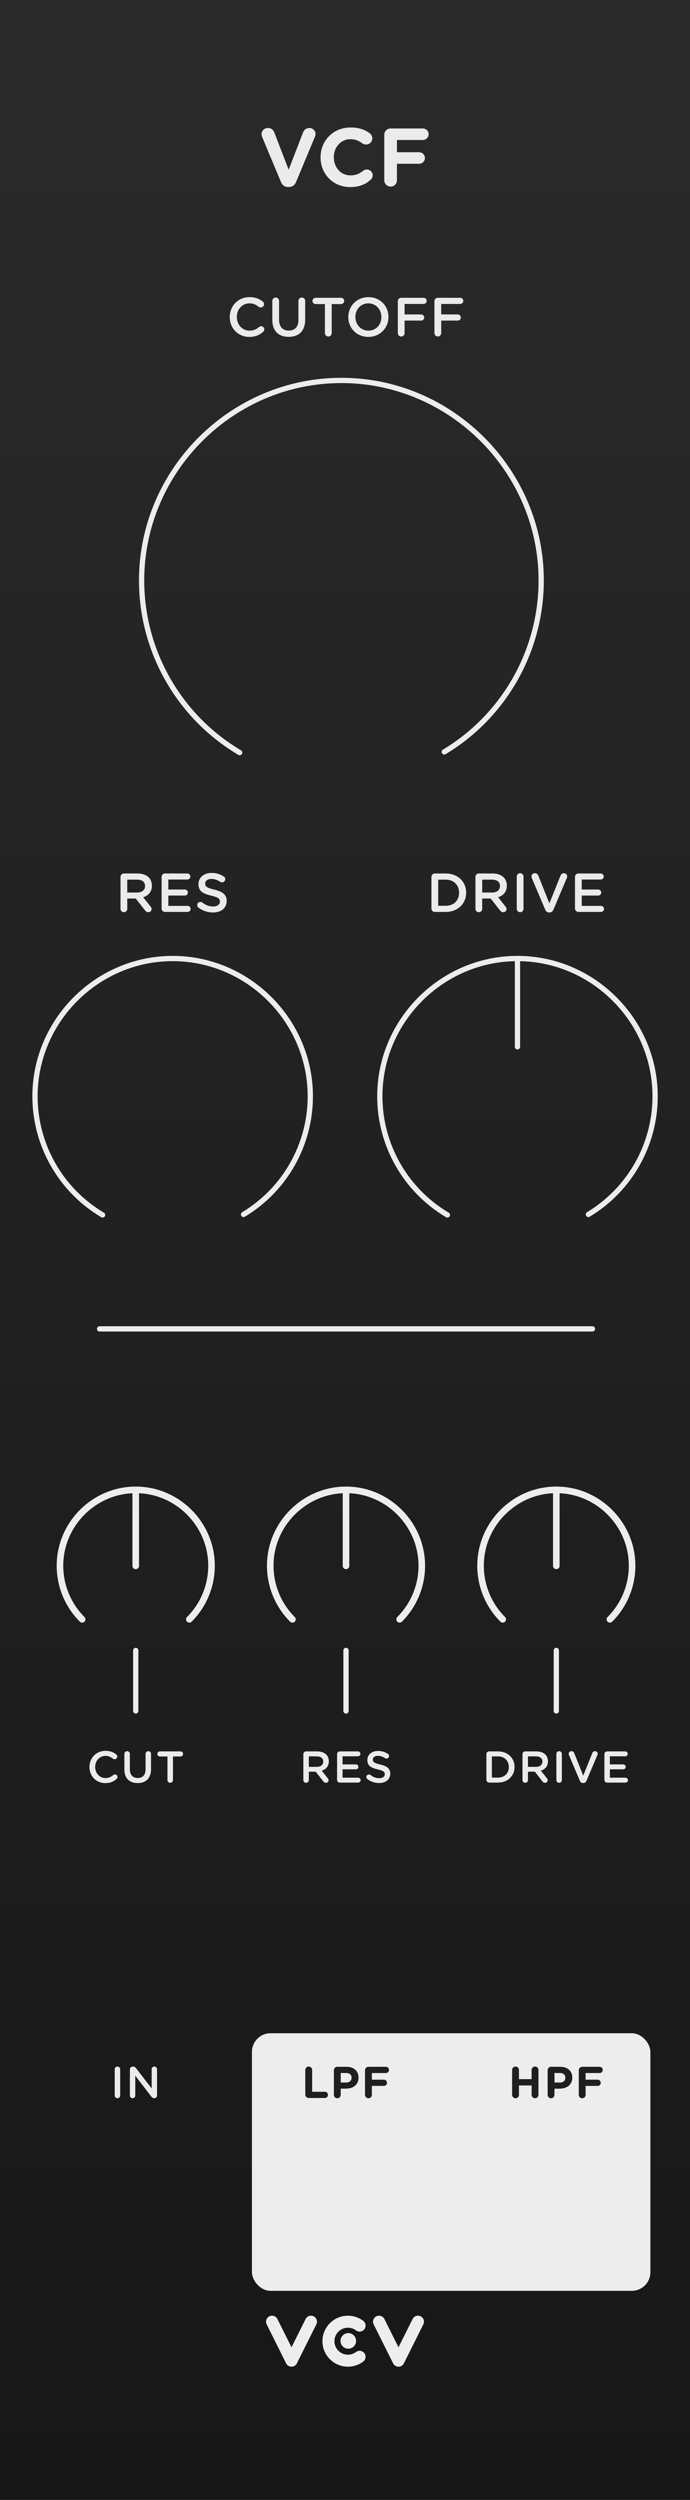 <?xml version="1.0" encoding="UTF-8"?>
<svg xmlns="http://www.w3.org/2000/svg" width="105" height="380" xmlns:xlink="http://www.w3.org/1999/xlink" viewBox="0 0 105 380">
  <rect x="0" y="0" width="105" height="380" fill="#808080" stroke="none"/>
  <defs>
    <linearGradient id="uuid-23e2bfd1-2caa-4730-9ca0-503954962aff" x1="52.5" y1="0" x2="52.5" y2="380" gradientUnits="userSpaceOnUse">
      <stop offset="0" stop-color="#2a2a2b"/>
      <stop offset="1" stop-color="#171717"/>
    </linearGradient>
  </defs>
  <g id="uuid-022f3316-3258-45b8-b2c6-29caffc28e5e" data-name="FND BG">
    <rect width="105" height="380" fill="url(#uuid-23e2bfd1-2caa-4730-9ca0-503954962aff)"/>
  </g>
  <g id="uuid-43465ce4-364c-4d2f-a71b-b0ccc21f306c" data-name="FND GRAPH">
    <g>
      <path d="m44.359,359.753c-.346,0-.661-.195-.816-.504l-2.964-5.929c-.225-.451-.043-.998.408-1.224.45-.225.998-.043,1.224.408l2.148,4.297,2.148-4.297c.225-.451.773-.633,1.224-.408.451.225.633.773.408,1.224l-2.964,5.929c-.155.309-.47.504-.816.504Z" fill="#ededed"/>
      <path d="m60.641,359.753c-.346,0-.661-.195-.816-.504l-2.964-5.929c-.225-.451-.043-.998.408-1.224.45-.225.998-.043,1.224.408l2.148,4.297,2.148-4.297c.225-.451.773-.633,1.224-.408.451.225.633.773.408,1.224l-2.964,5.929c-.155.309-.47.504-.816.504Z" fill="#ededed"/>
      <path d="m52.942,359.753c-2.137,0-3.876-1.739-3.876-3.876s1.739-3.876,3.876-3.876c.847,0,1.651.268,2.327.776.403.303.484.874.182,1.277-.302.403-.874.484-1.277.181-.357-.268-.783-.41-1.231-.41-1.132,0-2.052.921-2.052,2.052s.921,2.052,2.052,2.052c.448,0,.874-.142,1.231-.41.403-.303.974-.221,1.277.181.302.403.221.975-.182,1.277-.676.507-1.48.776-2.327.776Z" fill="#ededed"/>
      <circle cx="53.002" cy="355.831" r="1.186" fill="#ededed"/>
    </g>
    <rect x="38.34" y="309.066" width="60.632" height="39.157" rx="2.835" ry="2.835" fill="#ededed"/>
    <line x1="15.156" y1="202" x2="90.156" y2="202" fill="none" stroke="#ededed" stroke-linecap="round" stroke-linejoin="round" stroke-width=".8"/>
    <g>
      <circle cx="78.736" cy="166.5" r="26.488" fill="none" isolation="isolate" opacity=".69"/>
      <path d="m89.534,184.603c6.295-3.783,10.158-10.61,10.158-17.955,0-11.491-9.456-20.947-20.947-20.947s-20.947,9.456-20.947,20.947c0,7.396,3.918,14.265,10.284,18.03" fill="none" stroke="#ededed" stroke-linecap="round" stroke-miterlimit="10" stroke-width=".8"/>
      <line x1="89.534" y1="184.603" x2="78.736" y2="166.5" fill="none"/>
      <line x1="78.746" y1="145.701" x2="78.746" y2="159.123" fill="none" stroke="#ededed" stroke-linecap="round" stroke-miterlimit="10" stroke-width=".8"/>
    </g>
    <g>
      <circle cx="51.938" cy="88.017" r="38.446" fill="none" isolation="isolate" opacity=".69"/>
      <path d="m67.611,114.292c9.137-5.49,14.744-15.4,14.744-26.06,0-16.678-13.724-30.403-30.403-30.403s-30.403,13.724-30.403,30.403c0,10.735,5.686,20.704,14.926,26.169" fill="none" stroke="#ededed" stroke-linecap="round" stroke-miterlimit="10" stroke-width=".8"/>
      <line x1="67.611" y1="114.292" x2="51.938" y2="88.017" fill="none"/>
    </g>
    <g>
      <circle cx="26.264" cy="166.5" r="26.488" fill="none" isolation="isolate" opacity=".69"/>
      <path d="m37.062,184.603c6.295-3.783,10.158-10.61,10.158-17.955,0-11.491-9.456-20.947-20.947-20.947s-20.947,9.456-20.947,20.947c0,7.396,3.918,14.265,10.284,18.03" fill="none" stroke="#ededed" stroke-linecap="round" stroke-miterlimit="10" stroke-width=".8"/>
      <line x1="37.062" y1="184.603" x2="26.264" y2="166.5" fill="none"/>
    </g>
    <g>
      <line x1="20.656" y1="250.875" x2="20.656" y2="260.077" fill="none" stroke="#ededed" stroke-linecap="round" stroke-linejoin="round" stroke-width=".8"/>
      <line x1="20.656" y1="226.54" x2="20.656" y2="238.02" fill="none" stroke="#ededed" stroke-linecap="round" stroke-linejoin="round"/>
      <path d="m12.503,246.153c-2.162-2.162-3.377-5.096-3.377-8.153,0-6.326,5.205-11.531,11.531-11.531s11.531,5.205,11.531,11.531c0,3.057-1.216,5.992-3.377,8.153" fill="none" stroke="#ededed" stroke-linecap="round" stroke-linejoin="round"/>
    </g>
    <g>
      <line x1="52.655" y1="250.875" x2="52.655" y2="260.077" fill="none" stroke="#ededed" stroke-linecap="round" stroke-linejoin="round" stroke-width=".8"/>
      <line x1="52.655" y1="226.54" x2="52.655" y2="238.02" fill="none" stroke="#ededed" stroke-linecap="round" stroke-linejoin="round"/>
      <path d="m44.501,246.153c-2.162-2.162-3.377-5.096-3.377-8.153,0-6.326,5.205-11.531,11.531-11.531s11.531,5.205,11.531,11.531c0,3.057-1.216,5.992-3.377,8.153" fill="none" stroke="#ededed" stroke-linecap="round" stroke-linejoin="round"/>
    </g>
    <g>
      <line x1="84.656" y1="250.875" x2="84.656" y2="260.077" fill="none" stroke="#ededed" stroke-linecap="round" stroke-linejoin="round" stroke-width=".8"/>
      <line x1="84.656" y1="226.54" x2="84.656" y2="238.02" fill="none" stroke="#ededed" stroke-linecap="round" stroke-linejoin="round"/>
      <path d="m76.503,246.153c-2.162-2.162-3.377-5.096-3.377-8.153,0-6.326,5.205-11.531,11.531-11.531s11.531,5.205,11.531,11.531c0,3.057-1.216,5.992-3.377,8.153" fill="none" stroke="#ededed" stroke-linecap="round" stroke-linejoin="round"/>
    </g>
  </g>
  <g id="uuid-fcfacdc4-31ad-4174-b965-304de5b9a86b" data-name="FND TXT">
    <g>
      <path d="m34.964,48.206v-.017c0-1.661,1.244-3.021,3.013-3.021.901,0,1.494.267,2.003.659.108.084.2.226.2.409,0,.284-.225.501-.509.501-.142,0-.242-.05-.309-.101-.401-.325-.835-.525-1.394-.525-1.11,0-1.928.918-1.928,2.062v.017c0,1.144.81,2.07,1.928,2.07.618,0,1.035-.201,1.46-.559.075-.067.184-.117.309-.117.259,0,.484.217.484.476,0,.159-.075.284-.167.368-.551.484-1.177.785-2.12.785-1.702,0-2.971-1.327-2.971-3.005Z" fill="#ebebeb"/>
      <path d="m41.44,48.632v-2.896c0-.284.225-.509.517-.509.284,0,.51.225.51.509v2.854c0,1.085.559,1.661,1.478,1.661.909,0,1.469-.542,1.469-1.619v-2.896c0-.284.226-.509.518-.509.283,0,.509.225.509.509v2.846c0,1.745-.985,2.621-2.513,2.621-1.519,0-2.487-.876-2.487-2.57Z" fill="#ebebeb"/>
      <path d="m49.444,46.22h-1.419c-.267,0-.476-.217-.476-.476,0-.258.209-.476.476-.476h3.881c.259,0,.468.217.468.476,0,.259-.209.476-.468.476h-1.427v4.423c0,.284-.233.509-.518.509s-.518-.226-.518-.509v-4.423Z" fill="#ebebeb"/>
      <path d="m53.004,48.206v-.017c0-1.645,1.269-3.021,3.063-3.021,1.794,0,3.046,1.36,3.046,3.005v.017c0,1.644-1.269,3.021-3.062,3.021-1.795,0-3.047-1.36-3.047-3.005Zm5.033,0v-.017c0-1.135-.826-2.078-1.986-2.078s-1.97.926-1.97,2.062v.017c0,1.135.826,2.07,1.986,2.07s1.97-.918,1.97-2.053Z" fill="#ebebeb"/>
      <path d="m60.54,45.785c0-.292.226-.517.518-.517h3.405c.259,0,.468.208.468.467s-.209.468-.468.468h-2.896v1.594h2.521c.259,0,.468.209.468.468s-.209.467-.468.467h-2.521v1.911c0,.284-.226.509-.509.509-.292,0-.518-.226-.518-.509v-4.858Z" fill="#ebebeb"/>
      <path d="m66.111,45.785c0-.292.226-.517.518-.517h3.405c.259,0,.468.208.468.467s-.209.468-.468.468h-2.896v1.594h2.521c.259,0,.468.209.468.468s-.209.467-.468.467h-2.521v1.911c0,.284-.226.509-.51.509-.292,0-.518-.226-.518-.509v-4.858Z" fill="#ebebeb"/>
    </g>
    <g>
      <path d="m18.338,133.294c0-.292.226-.518.518-.518h2.087c.734,0,1.31.217,1.686.584.309.317.484.751.484,1.26v.017c0,.935-.542,1.502-1.327,1.745l1.119,1.411c.1.125.167.233.167.392,0,.284-.242.476-.493.476-.234,0-.384-.108-.501-.267l-1.419-1.811h-1.293v1.569c0,.284-.226.509-.509.509-.292,0-.518-.225-.518-.509v-4.858Zm2.529,2.379c.734,0,1.202-.384,1.202-.977v-.017c0-.626-.451-.968-1.21-.968h-1.494v1.961h1.502Z" fill="#ebebeb"/>
      <path d="m24.593,138.102v-4.808c0-.292.226-.518.518-.518h3.397c.25,0,.459.209.459.459,0,.258-.209.459-.459.459h-2.888v1.519h2.512c.25,0,.459.208.459.467,0,.25-.208.451-.459.451h-2.512v1.569h2.93c.25,0,.459.208.459.459,0,.259-.208.459-.459.459h-3.439c-.292,0-.518-.226-.518-.518Z" fill="#ebebeb"/>
      <path d="m30.21,137.968c-.117-.084-.2-.226-.2-.393,0-.267.217-.476.484-.476.142,0,.234.042.3.092.484.384,1.002.601,1.636.601s1.035-.301,1.035-.735v-.017c0-.417-.233-.643-1.318-.893-1.244-.3-1.945-.667-1.945-1.744v-.017c0-1.001.834-1.694,1.995-1.694.734,0,1.327.192,1.853.543.117.066.225.208.225.409,0,.267-.217.476-.484.476-.1,0-.184-.025-.267-.075-.451-.292-.885-.442-1.344-.442-.601,0-.952.309-.952.692v.017c0,.451.267.651,1.394.918,1.235.3,1.87.743,1.87,1.711v.017c0,1.094-.86,1.745-2.087,1.745-.792,0-1.544-.25-2.195-.734Z" fill="#ebebeb"/>
    </g>
    <g>
      <path d="m65.654,133.294c0-.292.226-.518.518-.518h1.661c1.836,0,3.105,1.261,3.105,2.905v.017c0,1.645-1.269,2.921-3.105,2.921h-1.661c-.292,0-.518-.226-.518-.518v-4.808Zm2.179,4.391c1.227,0,2.028-.827,2.028-1.97v-.017c0-1.144-.801-1.986-2.028-1.986h-1.152v3.973h1.152Z" fill="#ebebeb"/>
      <path d="m72.351,133.294c0-.292.226-.518.518-.518h2.087c.734,0,1.31.217,1.686.584.309.317.484.751.484,1.26v.017c0,.935-.542,1.502-1.327,1.745l1.119,1.411c.1.125.167.233.167.392,0,.284-.242.476-.493.476-.234,0-.384-.108-.501-.267l-1.419-1.811h-1.293v1.569c0,.284-.226.509-.509.509-.292,0-.518-.225-.518-.509v-4.858Zm2.529,2.379c.734,0,1.202-.384,1.202-.977v-.017c0-.626-.451-.968-1.21-.968h-1.494v1.961h1.502Z" fill="#ebebeb"/>
      <path d="m78.637,133.244c0-.284.226-.509.518-.509.284,0,.509.225.509.509v4.908c0,.284-.226.509-.509.509-.292,0-.518-.225-.518-.509v-4.908Z" fill="#ebebeb"/>
      <path d="m82.974,138.285l-2.045-4.808c-.033-.075-.058-.15-.058-.242,0-.276.225-.501.518-.501.267,0,.442.15.526.367l1.686,4.215,1.711-4.248c.066-.175.25-.334.492-.334.284,0,.509.217.509.492,0,.075-.025.159-.05.217l-2.053,4.841c-.108.259-.3.417-.592.417h-.059c-.284,0-.476-.159-.584-.417Z" fill="#ebebeb"/>
      <path d="m87.497,138.102v-4.808c0-.292.226-.518.518-.518h3.397c.25,0,.459.209.459.459,0,.258-.209.459-.459.459h-2.888v1.519h2.512c.25,0,.459.208.459.467,0,.25-.208.451-.459.451h-2.512v1.569h2.93c.25,0,.459.208.459.459,0,.259-.208.459-.459.459h-3.439c-.292,0-.518-.226-.518-.518Z" fill="#ebebeb"/>
    </g>
    <g>
      <path d="m13.611,268.608v-.014c0-1.348,1.009-2.453,2.445-2.453.732,0,1.213.217,1.626.535.088.068.163.183.163.332,0,.23-.183.407-.414.407-.115,0-.197-.041-.25-.082-.325-.264-.678-.427-1.132-.427-.9,0-1.564.745-1.564,1.674v.013c0,.928.657,1.68,1.564,1.68.502,0,.84-.163,1.186-.454.062-.054.149-.095.251-.095.21,0,.393.176.393.386,0,.129-.061.23-.135.298-.447.393-.956.637-1.721.637-1.382,0-2.412-1.077-2.412-2.439Z" fill="#ebebeb"/>
      <path d="m18.927,268.953v-2.351c0-.23.183-.413.42-.413.23,0,.413.183.413.413v2.317c0,.881.454,1.348,1.199,1.348.738,0,1.192-.44,1.192-1.314v-2.351c0-.23.183-.413.42-.413.23,0,.413.183.413.413v2.311c0,1.416-.799,2.127-2.039,2.127-1.233,0-2.019-.711-2.019-2.087Z" fill="#ebebeb"/>
      <path d="m25.483,266.996h-1.152c-.217,0-.386-.176-.386-.386s.169-.386.386-.386h3.15c.21,0,.379.176.379.386s-.169.386-.379.386h-1.159v3.59c0,.23-.189.414-.42.414s-.42-.183-.42-.414v-3.59Z" fill="#ebebeb"/>
    </g>
    <g>
      <path d="m46.162,266.643c0-.237.183-.42.42-.42h1.694c.596,0,1.063.176,1.368.474.251.258.393.61.393,1.023v.013c0,.759-.44,1.219-1.077,1.416l.908,1.145c.081.102.136.189.136.318,0,.23-.197.386-.4.386-.189,0-.312-.088-.406-.217l-1.151-1.47h-1.05v1.273c0,.23-.183.414-.414.414-.237,0-.42-.183-.42-.414v-3.943Zm2.053,1.931c.597,0,.976-.312.976-.793v-.014c0-.508-.366-.786-.982-.786h-1.212v1.592h1.219Z" fill="#ebebeb"/>
      <path d="m51.295,270.545v-3.902c0-.237.183-.42.42-.42h2.757c.204,0,.373.169.373.373,0,.21-.169.373-.373.373h-2.344v1.233h2.039c.204,0,.373.17.373.38,0,.203-.169.366-.373.366h-2.039v1.273h2.378c.203,0,.373.169.373.373,0,.21-.17.373-.373.373h-2.791c-.237,0-.42-.183-.42-.42Z" fill="#ebebeb"/>
      <path d="m55.909,270.437c-.095-.068-.163-.183-.163-.318,0-.217.176-.386.393-.386.115,0,.189.034.244.075.393.312.812.488,1.327.488.516,0,.841-.244.841-.596v-.014c0-.338-.19-.521-1.071-.725-1.009-.244-1.579-.542-1.579-1.416v-.013c0-.813.678-1.375,1.619-1.375.597,0,1.077.156,1.504.44.095.054.183.169.183.332,0,.217-.176.386-.393.386-.081,0-.149-.021-.217-.061-.366-.237-.718-.359-1.091-.359-.487,0-.772.251-.772.562v.014c0,.366.217.528,1.132.745,1.003.244,1.518.603,1.518,1.389v.014c0,.888-.698,1.416-1.694,1.416-.644,0-1.253-.203-1.782-.596Z" fill="#ebebeb"/>
    </g>
    <g>
      <path d="m74.016,266.643c0-.237.184-.42.42-.42h1.348c1.49,0,2.521,1.023,2.521,2.358v.013c0,1.334-1.03,2.372-2.521,2.372h-1.348c-.237,0-.42-.183-.42-.42v-3.902Zm1.769,3.564c.996,0,1.646-.671,1.646-1.599v-.014c0-.928-.65-1.612-1.646-1.612h-.935v3.225h.935Z" fill="#ebebeb"/>
      <path d="m79.508,266.643c0-.237.183-.42.42-.42h1.694c.596,0,1.063.176,1.368.474.251.258.393.61.393,1.023v.013c0,.759-.44,1.219-1.077,1.416l.908,1.145c.081.102.136.189.136.318,0,.23-.197.386-.4.386-.189,0-.312-.088-.406-.217l-1.151-1.47h-1.05v1.273c0,.23-.183.414-.414.414-.237,0-.42-.183-.42-.414v-3.943Zm2.053,1.931c.597,0,.976-.312.976-.793v-.014c0-.508-.366-.786-.982-.786h-1.212v1.592h1.219Z" fill="#ebebeb"/>
      <path d="m84.666,266.603c0-.23.183-.413.42-.413.23,0,.414.183.414.413v3.983c0,.23-.183.414-.414.414-.237,0-.42-.183-.42-.414v-3.983Z" fill="#ebebeb"/>
      <path d="m88.244,270.694l-1.66-3.902c-.027-.061-.047-.122-.047-.196,0-.224.183-.406.42-.406.217,0,.359.122.427.298l1.368,3.421,1.389-3.449c.055-.142.203-.271.4-.271.23,0,.414.176.414.399,0,.061-.021.129-.041.176l-1.667,3.929c-.088.21-.244.339-.481.339h-.048c-.23,0-.386-.129-.474-.339Z" fill="#ebebeb"/>
      <path d="m91.974,270.545v-3.902c0-.237.183-.42.42-.42h2.757c.204,0,.373.169.373.373,0,.21-.169.373-.373.373h-2.344v1.233h2.039c.203,0,.373.17.373.38,0,.203-.17.366-.373.366h-2.039v1.273h2.378c.203,0,.373.169.373.373,0,.21-.169.373-.373.373h-2.791c-.237,0-.42-.183-.42-.42Z" fill="#ebebeb"/>
    </g>
    <g>
      <path d="m46.458,314.648c0-.291.23-.521.522-.521s.521.23.521.521v3.313h1.931c.264,0,.474.21.474.474s-.21.474-.474.474h-2.453c-.291,0-.522-.23-.522-.521v-3.74Z" fill="#1f1f1f"/>
      <path d="m50.807,314.688c0-.291.23-.521.521-.521h1.416c1.131,0,1.815.671,1.815,1.64v.014c0,1.097-.854,1.667-1.917,1.667h-.793v.942c0,.291-.23.521-.521.521-.291,0-.521-.23-.521-.521v-3.74Zm1.87,1.87c.521,0,.827-.312.827-.718v-.013c0-.468-.325-.719-.847-.719h-.806v1.45h.827Z" fill="#1f1f1f"/>
      <path d="m55.544,314.688c0-.291.23-.521.522-.521h2.656c.264,0,.474.21.474.474s-.21.474-.474.474h-2.134v1.01h1.83c.264,0,.474.21.474.474s-.21.474-.474.474h-1.83v1.355c0,.291-.23.521-.521.521s-.522-.23-.522-.521v-3.74Z" fill="#1f1f1f"/>
    </g>
    <g>
      <path d="m77.93,314.648c0-.291.23-.521.522-.521s.521.23.521.521v1.396h1.924v-1.396c0-.291.23-.521.521-.521.291,0,.521.23.521.521v3.781c0,.291-.23.521-.521.521-.291,0-.521-.23-.521-.521v-1.423h-1.924v1.423c0,.291-.23.521-.521.521s-.522-.23-.522-.521v-3.781Z" fill="#1f1f1f"/>
      <path d="m83.334,314.688c0-.291.23-.521.521-.521h1.416c1.131,0,1.815.671,1.815,1.64v.014c0,1.097-.854,1.667-1.917,1.667h-.793v.942c0,.291-.23.521-.521.521-.291,0-.521-.23-.521-.521v-3.74Zm1.87,1.87c.521,0,.827-.312.827-.718v-.013c0-.468-.325-.719-.847-.719h-.806v1.45h.827Z" fill="#1f1f1f"/>
      <path d="m88.071,314.688c0-.291.23-.521.522-.521h2.656c.264,0,.474.21.474.474s-.21.474-.474.474h-2.134v1.01h1.83c.264,0,.474.21.474.474s-.21.474-.474.474h-1.83v1.355c0,.291-.23.521-.521.521s-.522-.23-.522-.521v-3.74Z" fill="#1f1f1f"/>
    </g>
    <g>
      <path d="m17.456,314.546c0-.23.183-.414.42-.414.23,0,.414.183.414.414v3.984c0,.23-.183.413-.414.413-.237,0-.42-.183-.42-.413v-3.984Z" fill="#ebebeb"/>
      <path d="m19.766,314.56c0-.23.183-.42.42-.42h.088c.204,0,.319.102.434.244l2.372,3.069v-2.914c0-.224.183-.407.406-.407.23,0,.413.183.413.407v3.984c0,.23-.176.413-.406.413h-.034c-.197,0-.319-.102-.434-.251l-2.439-3.157v3.008c0,.223-.183.406-.407.406-.23,0-.413-.183-.413-.406v-3.977Z" fill="#ebebeb"/>
    </g>
    <g>
      <path d="m42.752,27.661l-2.841-6.794c-.062-.15-.112-.301-.112-.463,0-.538.425-.951.963-.951.5,0,.826.288.976.676l2.189,5.668,2.215-5.73c.125-.313.463-.613.926-.613.525,0,.951.4.951.926,0,.15-.05.312-.101.425l-2.865,6.857c-.2.476-.562.763-1.088.763h-.126c-.525,0-.888-.288-1.088-.763Z" fill="#ebebeb"/>
      <path d="m48.782,23.933v-.025c0-2.49,1.877-4.529,4.566-4.529,1.314,0,2.202.351,2.929.889.2.15.375.425.375.763,0,.526-.426.938-.951.938-.263,0-.438-.1-.575-.188-.538-.4-1.102-.625-1.789-.625-1.477,0-2.54,1.226-2.54,2.728v.025c0,1.501,1.038,2.753,2.54,2.753.812,0,1.351-.25,1.901-.688.15-.125.351-.212.575-.212.488,0,.901.4.901.888,0,.3-.15.538-.325.688-.788.688-1.714,1.101-3.115,1.101-2.578,0-4.492-1.989-4.492-4.504Z" fill="#ebebeb"/>
      <path d="m58.478,20.491c0-.538.426-.963.964-.963h4.904c.488,0,.876.388.876.875s-.388.876-.876.876h-3.941v1.864h3.379c.487,0,.875.388.875.876s-.388.875-.875.875h-3.379v2.503c0,.538-.425.963-.963.963s-.964-.425-.964-.963v-6.907Z" fill="#ebebeb"/>
    </g>
  </g>
</svg>